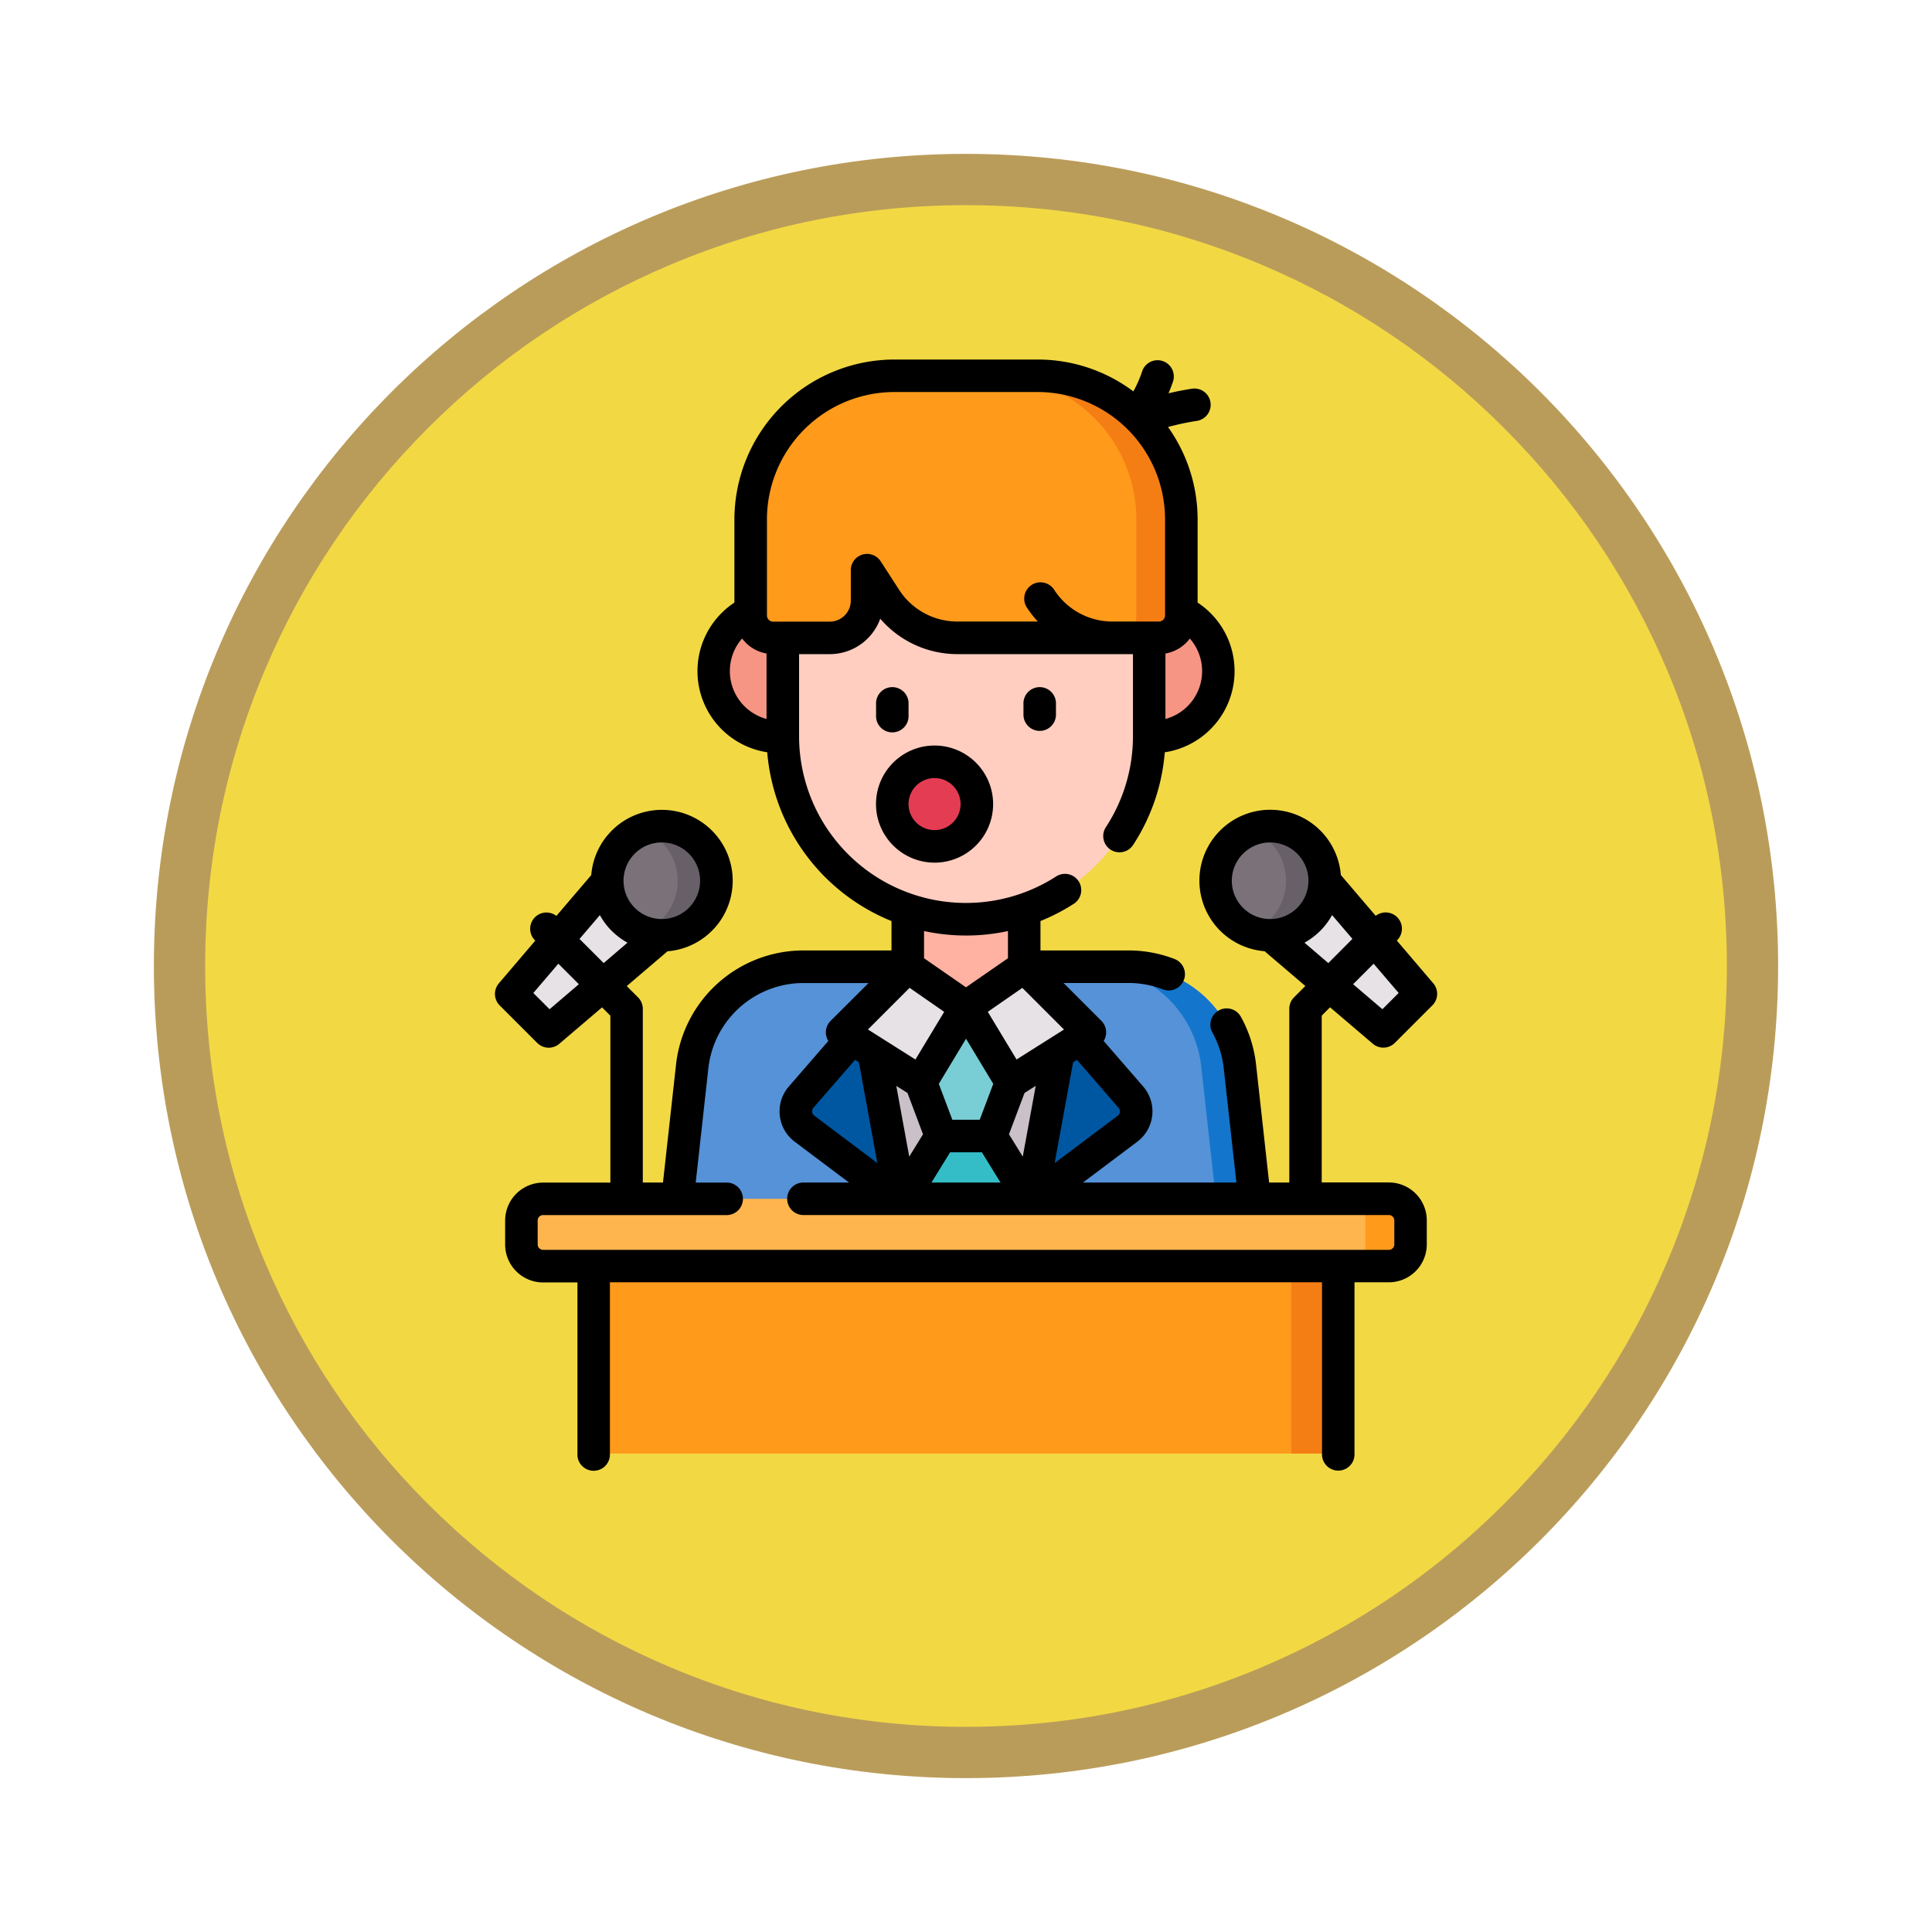 <svg xmlns="http://www.w3.org/2000/svg" xmlns:xlink="http://www.w3.org/1999/xlink" width="113" height="113" viewBox="0 0 113 113">
  <defs>
    <filter id="Trazado_982547" x="0" y="0" width="113" height="113" filterUnits="userSpaceOnUse">
      <feOffset dy="3" input="SourceAlpha"/>
      <feGaussianBlur stdDeviation="3" result="blur"/>
      <feFlood flood-opacity="0.161"/>
      <feComposite operator="in" in2="blur"/>
      <feComposite in="SourceGraphic"/>
    </filter>
  </defs>
  <g id="Grupo_1226119" data-name="Grupo 1226119" transform="translate(-323.119 -6384.543)">
    <g id="Grupo_1221176" data-name="Grupo 1221176" transform="translate(52.119 5251.052)">
      <g id="Grupo_1220488" data-name="Grupo 1220488" transform="translate(-0.425 190.509)">
        <g id="Grupo_1219621" data-name="Grupo 1219621" transform="translate(0 -5515.518)">
          <g id="Grupo_1203672" data-name="Grupo 1203672" transform="translate(-0.575 557.5)">
            <g id="Grupo_1202432" data-name="Grupo 1202432" transform="translate(0 1255.486)">
              <g id="Grupo_1202055" data-name="Grupo 1202055" transform="translate(0 3240.511)">
                <g id="Grupo_1177900" data-name="Grupo 1177900" transform="translate(281 1411.003)">
                  <g id="Grupo_1172010" data-name="Grupo 1172010" transform="translate(0)">
                    <g id="Grupo_1171046" data-name="Grupo 1171046">
                      <g id="Grupo_1148525" data-name="Grupo 1148525">
                        <g transform="matrix(1, 0, 0, 1, -9, -6)" filter="url(#Trazado_982547)">
                          <g id="Trazado_982547-2" data-name="Trazado 982547" transform="translate(9 6)" fill="#f2d944">
                            <path d="M 47.5 93.5 C 41.289 93.5 35.265 92.284 29.595 89.886 C 24.118 87.569 19.198 84.252 14.973 80.027 C 10.748 75.802 7.431 70.882 5.114 65.405 C 2.716 59.735 1.5 53.711 1.5 47.5 C 1.5 41.289 2.716 35.265 5.114 29.595 C 7.431 24.118 10.748 19.198 14.973 14.973 C 19.198 10.748 24.118 7.431 29.595 5.114 C 35.265 2.716 41.289 1.5 47.5 1.5 C 53.711 1.5 59.735 2.716 65.405 5.114 C 70.882 7.431 75.802 10.748 80.027 14.973 C 84.252 19.198 87.569 24.118 89.886 29.595 C 92.284 35.265 93.5 41.289 93.5 47.5 C 93.5 53.711 92.284 59.735 89.886 65.405 C 87.569 70.882 84.252 75.802 80.027 80.027 C 75.802 84.252 70.882 87.569 65.405 89.886 C 59.735 92.284 53.711 93.5 47.5 93.5 Z" stroke="none"/>
                            <path d="M 47.5 3 C 41.491 3 35.664 4.176 30.18 6.496 C 24.881 8.737 20.122 11.946 16.034 16.034 C 11.946 20.122 8.737 24.881 6.496 30.18 C 4.176 35.664 3 41.491 3 47.5 C 3 53.509 4.176 59.336 6.496 64.82 C 8.737 70.119 11.946 74.878 16.034 78.966 C 20.122 83.054 24.881 86.263 30.18 88.504 C 35.664 90.824 41.491 92 47.5 92 C 53.509 92 59.336 90.824 64.82 88.504 C 70.119 86.263 74.878 83.054 78.966 78.966 C 83.054 74.878 86.263 70.119 88.504 64.82 C 90.824 59.336 92 53.509 92 47.5 C 92 41.491 90.824 35.664 88.504 30.18 C 86.263 24.881 83.054 20.122 78.966 16.034 C 74.878 11.946 70.119 8.737 64.82 6.496 C 59.336 4.176 53.509 3 47.5 3 M 47.5 0 C 73.734 0 95 21.266 95 47.5 C 95 73.734 73.734 95 47.5 95 C 21.266 95 0 73.734 0 47.5 C 0 21.266 21.266 0 47.5 0 Z" stroke="none" fill="#ba9c5a"/>
                          </g>
                        </g>
                      </g>
                    </g>
                  </g>
                </g>
              </g>
            </g>
          </g>
        </g>
      </g>
    </g>
    <g id="rueda-de-prensa" transform="translate(313.284 6405.572)">
      <path id="XMLID_2058_" d="M151.609,301.424l-1.727-15.6a6.554,6.554,0,0,0-6.514-5.833h-19a6.554,6.554,0,0,0-6.514,5.833l-1.727,15.6Z" transform="translate(-67.532 -244.472)" fill="#5592d7"/>
      <path id="XMLID_2061_" d="M222.2,304.706l-1.934,10.575H212.64l-1.934-10.575Z" transform="translate(-150.116 -266.057)" fill="#cac1c8"/>
      <path id="XMLID_2065_" d="M286.041,315.281l1.934-10.575,3.9,4.493a1.268,1.268,0,0,1-.2,1.845Z" transform="translate(-215.896 -266.057)" fill="#0057a1"/>
      <path id="XMLID_3184_" d="M183.668,315.281l-1.934-10.575-3.9,4.493a1.268,1.268,0,0,0,.2,1.845Z" transform="translate(-121.144 -266.057)" fill="#0057a1"/>
      <path id="XMLID_2067_" d="M319.633,285.821l1.727,15.605h2.255l-1.727-15.605a6.555,6.555,0,0,0-6.515-5.832h-2.255A6.554,6.554,0,0,1,319.633,285.821Z" transform="translate(-239.538 -244.475)" fill="#1475cc"/>
      <path id="XMLID_2070_" d="M233.577,361.85l-3.811,2.888-3.811-2.888,2.351-3.811h2.919Z" transform="translate(-163.432 -312.625)" fill="#35bdc7"/>
      <path id="XMLID_2071_" d="M239.252,306.162l1.185-3.153-2.645-4.384-2.645,4.384,1.185,3.153Z" transform="translate(-171.458 -260.748)" fill="#79ced5"/>
      <path id="XMLID_2072_" d="M235.96,251.812l-3.406,2.364-3.406-2.364v-4.093h6.811Z" transform="translate(-166.22 -216.298)" fill="#ffb2a1"/>
      <circle id="XMLID_3177_" cx="3.846" cy="3.846" r="3.846" transform="translate(73.404 14.379)" fill="#f69583"/>
      <circle id="XMLID_3175_" cx="3.846" cy="3.846" r="3.846" transform="translate(51.573 14.379)" fill="#f69583"/>
      <path id="XMLID_3172_" d="M182.249,110.592a10.713,10.713,0,0,1-10.713-10.713V89.165h21.427V99.878A10.713,10.713,0,0,1,182.249,110.592Z" transform="translate(-115.915 -77.855)" fill="#ffcec0"/>
      <path id="XMLID_2084_" d="M156.711,15.907v5.608a1.314,1.314,0,0,0,1.314,1.314h3.314a2.181,2.181,0,0,0,2.181-2.181V18.874l1.075,1.662a5.018,5.018,0,0,0,4.213,2.293h11.777a1.314,1.314,0,0,0,1.314-1.314V15.907a8.4,8.4,0,0,0-8.4-8.4h-8.378A8.4,8.4,0,0,0,156.711,15.907Z" transform="translate(-102.97 -6.551)" fill="#ff9a1b"/>
      <path id="XMLID_2090_" d="M279.344,15.9v5.608a1.314,1.314,0,0,1-1.314,1.314H275.4a1.314,1.314,0,0,0,1.314-1.314V15.9A8.406,8.406,0,0,0,268.312,7.5h2.627A8.406,8.406,0,0,1,279.344,15.9Z" transform="translate(-200.415 -6.547)" fill="#f47e14"/>
      <path id="XMLID_2095_" d="M202.72,279.985l-3.839,3.839,4.6,2.909,2.645-4.384Z" transform="translate(-139.791 -244.471)" fill="#e6e2e6"/>
      <path id="XMLID_3149_" d="M259.4,279.985l3.839,3.839-4.6,2.909L256,282.349Z" transform="translate(-189.663 -244.471)" fill="#e6e2e6"/>
      <circle id="XMLID_3146_" cx="2.473" cy="2.473" r="2.473" transform="translate(62.022 23.529)" fill="#e43c53"/>
      <path id="XMLID_3141_" d="M84.333,402.765h43.549v12.9H84.333Z" transform="translate(-39.773 -351.678)" fill="#ff9a1b"/>
      <path id="XMLID_3140_" d="M406.032,402.765h2.744v12.9h-2.744Z" transform="translate(-320.667 -351.678)" fill="#f47e14"/>
      <path id="XMLID_3137_" d="M101.735,390.931H52.267A1.268,1.268,0,0,1,51,389.663v-1.4A1.268,1.268,0,0,1,52.267,387h49.468A1.268,1.268,0,0,1,103,388.267v1.4A1.268,1.268,0,0,1,101.735,390.931Z" transform="translate(-10.667 -337.912)" fill="#ffb54e"/>
      <path id="XMLID_2102_" d="M434.062,388.267v1.4a1.269,1.269,0,0,1-1.268,1.268h-2.645a1.269,1.269,0,0,0,1.268-1.268v-1.4A1.269,1.269,0,0,0,430.149,387h2.645A1.269,1.269,0,0,1,434.062,388.267Z" transform="translate(-341.725 -337.912)" fill="#ff9a1b"/>
      <path id="XMLID_3130_" d="M399.833,241.715l-2.194,2.194-7.376-6.3,3.27-3.27Z" transform="translate(-306.898 -204.615)" fill="#e6e2e6"/>
      <circle id="XMLID_3129_" cx="3.192" cy="3.192" r="3.192" transform="translate(80.935 27.293)" fill="#7a7179"/>
      <path id="XMLID_2106_" d="M390.728,220.625a3.191,3.191,0,0,1-3.389.728,3.192,3.192,0,0,0,0-5.969,3.192,3.192,0,0,1,3.389,5.241Z" transform="translate(-304.345 -187.883)" fill="#686068"/>
      <path id="XMLID_3123_" d="M46.286,241.715l2.194,2.194,7.376-6.3-3.27-3.27Z" transform="translate(-6.551 -204.615)" fill="#e6e2e6"/>
      <circle id="XMLID_3122_" cx="3.192" cy="3.192" r="3.192" transform="translate(45.352 27.293)" fill="#7a7179"/>
      <path id="XMLID_2110_" d="M110.2,220.627a3.188,3.188,0,0,1-3.389.727,3.19,3.19,0,0,0,0-5.967,3.191,3.191,0,0,1,3.389,5.24Z" transform="translate(-59.398 -187.886)" fill="#686068"/>
      <path id="XMLID_2113_" d="M216.4,153.01v-.657a.951.951,0,1,0-1.9,0v.657a.951.951,0,1,0,1.9,0Z" transform="translate(-153.425 -132.198)"/>
      <path id="XMLID_2114_" d="M282.5,152.353v.657a.951.951,0,0,0,1.9,0v-.657a.951.951,0,1,0-1.9,0Z" transform="translate(-212.804 -132.198)"/>
      <path id="XMLID_2115_" d="M217.921,184.848a3.425,3.425,0,1,0-3.425-3.425A3.429,3.429,0,0,0,217.921,184.848Zm0-4.947a1.522,1.522,0,1,1-1.522,1.522A1.524,1.524,0,0,1,217.921,179.9Z" transform="translate(-153.425 -155.422)"/>
      <path id="XMLID_2118_" d="M87.628,37.886l2.5,2.131a.951.951,0,0,0,1.291-.051l2.194-2.194a.951.951,0,0,0,.051-1.29l-2.131-2.5.021-.021a.951.951,0,0,0-1.255-1.424l-2.04-2.389a4.143,4.143,0,1,0-4.459,4.458l2.383,2.035-.66.66a.951.951,0,0,0-.279.673V48.136h-1.18l-.763-6.894a7.461,7.461,0,0,0-.888-2.8.951.951,0,1,0-1.666.92,5.569,5.569,0,0,1,.663,2.088l.74,6.685H73.177l3.177-2.388a2.22,2.22,0,0,0,.343-3.229l-2.31-2.663a.951.951,0,0,0-.134-1.176l-2.215-2.215h3.8a5.575,5.575,0,0,1,2.01.373.951.951,0,1,0,.683-1.776,7.47,7.47,0,0,0-2.694-.5H70.691v-1.72a11.644,11.644,0,0,0,1.948-1.008.951.951,0,1,0-1.03-1.6,9.759,9.759,0,0,1-15.037-8.212V17.23h1.8a3.138,3.138,0,0,0,2.948-2.072,5.944,5.944,0,0,0,4.522,2.072H76.1v4.794a9.72,9.72,0,0,1-1.584,5.327.951.951,0,1,0,1.593,1.04,11.61,11.61,0,0,0,1.853-5.42,4.8,4.8,0,0,0,1.92-8.756V9.356A9.3,9.3,0,0,0,78.15,3.947a14.8,14.8,0,0,1,1.685-.359.951.951,0,0,0-.282-1.882c-.5.076-.97.172-1.373.269.09-.214.182-.452.272-.719a.951.951,0,0,0-1.8-.609,7.007,7.007,0,0,1-.528,1.217A9.307,9.307,0,0,0,70.523,0H62.146a9.367,9.367,0,0,0-9.356,9.356v4.859a4.8,4.8,0,0,0,1.919,8.755,11.691,11.691,0,0,0,7.269,9.872v1.719H56.835a7.5,7.5,0,0,0-7.46,6.68l-.763,6.894h-1.18V37.979a.951.951,0,0,0-.279-.673l-.66-.66,2.383-2.035a4.143,4.143,0,1,0-4.459-4.458l-2.04,2.389a.951.951,0,0,0-1.255,1.424l.021.021-2.131,2.5a.951.951,0,0,0,.051,1.29l2.194,2.194a.951.951,0,0,0,1.291.051l2.5-2.131.487.487v9.762H41.6a2.222,2.222,0,0,0-2.22,2.22v1.4a2.222,2.222,0,0,0,2.22,2.22h2.008v10.02a.951.951,0,1,0,1.9,0V53.971H87.158v10.02a.951.951,0,1,0,1.9,0V53.971h2.008a2.222,2.222,0,0,0,2.22-2.22v-1.4a2.222,2.222,0,0,0-2.22-2.22H87.141V38.373Zm4.012-.837-.95.95-1.713-1.463,1.2-1.2Zm-9.1-8.148a2.24,2.24,0,1,1,0,3.168A2.233,2.233,0,0,1,82.542,28.9Zm3.592,5.207a4.123,4.123,0,0,0,1.615-1.615l1.189,1.392L87.527,35.3ZM78,21.022V17.194a2.264,2.264,0,0,0,1.427-.876A2.894,2.894,0,0,1,78,21.022ZM54.692,9.356A7.462,7.462,0,0,1,62.146,1.9h8.378a7.462,7.462,0,0,1,7.454,7.454v5.608a.363.363,0,0,1-.362.362H74.906a4.051,4.051,0,0,1-3.414-1.858.951.951,0,0,0-1.6,1.033,6.019,6.019,0,0,0,.644.825h-4.7a4.051,4.051,0,0,1-3.414-1.858l-1.075-1.662a.951.951,0,0,0-1.75.517V14.1a1.231,1.231,0,0,1-1.23,1.23H55.055a.363.363,0,0,1-.362-.362V9.356Zm-2.168,8.87a2.873,2.873,0,0,1,.717-1.91,2.264,2.264,0,0,0,1.428.878v3.828a2.9,2.9,0,0,1-2.146-2.8Zm-6.91,15.189a4.125,4.125,0,0,0,.922.693L45.143,35.3l-1.412-1.412,1.189-1.392a4.129,4.129,0,0,0,.693.922ZM46.959,28.9a2.24,2.24,0,1,1,0,3.168A2.243,2.243,0,0,1,46.959,28.9ZM41.979,38l-.95-.95,1.463-1.713,1.2,1.2Zm26.87,7.313.909-2.417.654-.414-.757,4.137Zm-1.713-.849h-1.6l-.791-2.1,1.592-2.639,1.592,2.639Zm-4.224-1.568.909,2.417-.806,1.306-.757-4.137Zm2.147-4.744-1.682,2.788L60.6,39.184l2.436-2.436Zm-5.212,2.806.224.141,1.08,5.9-3.691-2.775a.317.317,0,0,1-.049-.461Zm5.559,5.408h1.857l1.092,1.771H64.314Zm9.929-2.358a.315.315,0,0,1-.125.22L71.519,47l1.08-5.9.224-.141,2.437,2.809a.315.315,0,0,1,.076.241Zm-6.043-3.069L67.61,38.151l2.02-1.4,2.436,2.436Zm-2.957-7.25a11.671,11.671,0,0,0,2.454-.261v1.589l-2.454,1.7-2.454-1.7V33.427A11.665,11.665,0,0,0,66.335,33.688ZM91.386,50.356v1.4a.318.318,0,0,1-.317.317H41.6a.318.318,0,0,1-.317-.317v-1.4a.318.318,0,0,1,.317-.317H52.294a.951.951,0,1,0,0-1.9H50.526l.74-6.685a5.6,5.6,0,0,1,5.569-4.987h3.8L58.417,38.68a.951.951,0,0,0-.134,1.176l-2.31,2.663a2.22,2.22,0,0,0,.343,3.229l3.177,2.388H56.783a.951.951,0,0,0,0,1.9H91.069A.318.318,0,0,1,91.386,50.356Z" transform="translate(0 0)"/>
    </g>
  </g>
</svg>
